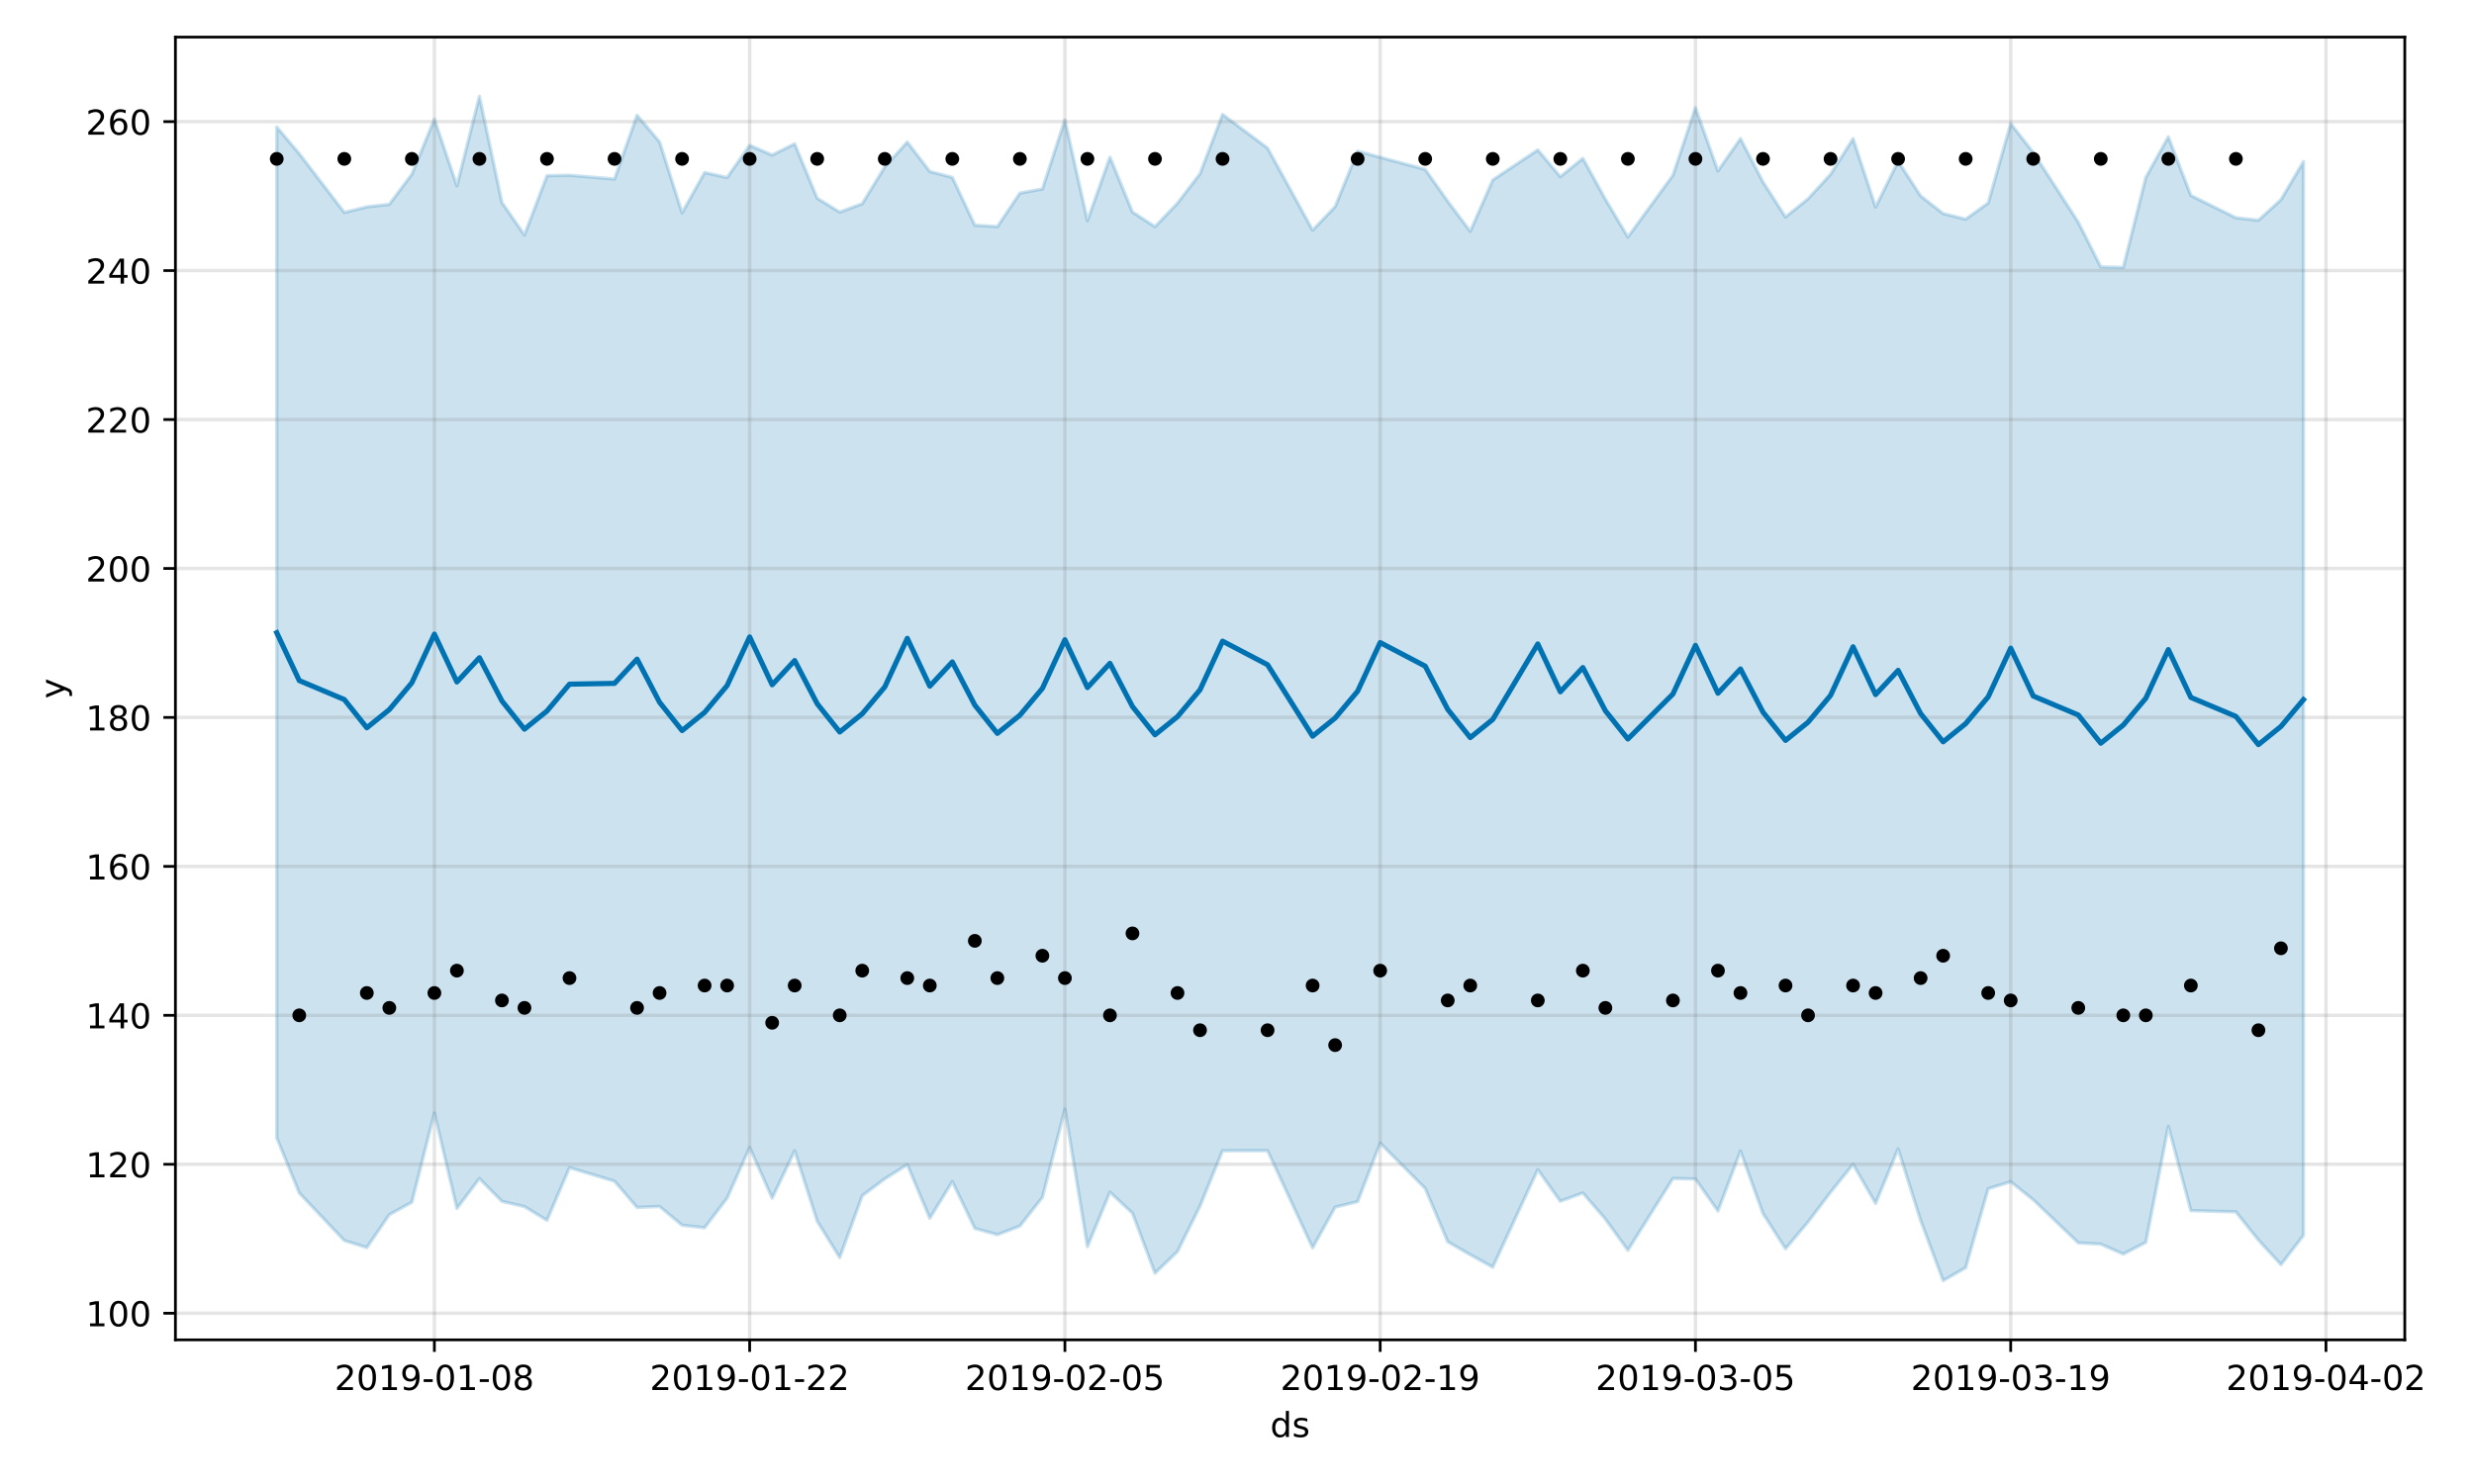 <?xml version="1.0" encoding="utf-8" standalone="no"?>
<!DOCTYPE svg PUBLIC "-//W3C//DTD SVG 1.1//EN"
  "http://www.w3.org/Graphics/SVG/1.1/DTD/svg11.dtd">
<!-- Created with matplotlib (https://matplotlib.org/) -->
<svg height="432pt" version="1.1" viewBox="0 0 720 432" width="720pt" xmlns="http://www.w3.org/2000/svg" xmlns:xlink="http://www.w3.org/1999/xlink">
 <defs>
  <style type="text/css">
*{stroke-linecap:butt;stroke-linejoin:round;}
  </style>
 </defs>
 <g id="figure_1">
  <g id="patch_1">
   <path d="M 0 432 
L 720 432 
L 720 0 
L 0 0 
z
" style="fill:#ffffff;"/>
  </g>
  <g id="axes_1">
   <g id="patch_2">
    <path d="M 51.05 390.04 
L 699.857 390.04 
L 699.857 10.8 
L 51.05 10.8 
z
" style="fill:#ffffff;"/>
   </g>
   <g id="PolyCollection_1">
    <defs>
     <path d="M 80.541 -395.02 
L 80.541 -100.762 
L 87.095 -84.709 
L 100.202 -70.865 
L 106.756 -68.83 
L 113.309 -78.406 
L 119.863 -82.023 
L 126.417 -108.001 
L 132.97 -80.215 
L 139.524 -88.91 
L 146.077 -82.271 
L 152.631 -80.748 
L 159.185 -76.746 
L 165.738 -92.087 
L 178.845 -88.143 
L 185.399 -80.502 
L 191.953 -80.79 
L 198.506 -75.328 
L 205.06 -74.58 
L 211.613 -83.229 
L 218.167 -97.942 
L 224.721 -83.22 
L 231.274 -96.987 
L 237.828 -76.49 
L 244.381 -65.909 
L 250.935 -83.912 
L 257.489 -88.826 
L 264.042 -92.963 
L 270.596 -77.366 
L 277.15 -88.022 
L 283.703 -74.395 
L 290.257 -72.579 
L 296.81 -75.082 
L 303.364 -83.439 
L 309.918 -109.103 
L 316.471 -69.09 
L 323.025 -84.951 
L 329.578 -78.817 
L 336.132 -61.364 
L 342.686 -67.656 
L 349.239 -80.905 
L 355.793 -97.007 
L 368.9 -97.017 
L 382.007 -68.742 
L 388.561 -80.577 
L 395.114 -82.201 
L 401.668 -99.224 
L 414.775 -86.033 
L 421.329 -70.521 
L 427.883 -66.743 
L 434.436 -63.118 
L 447.543 -91.508 
L 454.097 -82.302 
L 460.651 -84.724 
L 467.204 -77.116 
L 473.758 -68.042 
L 486.865 -88.944 
L 493.419 -88.796 
L 499.972 -79.463 
L 506.526 -96.901 
L 513.079 -78.718 
L 519.633 -68.471 
L 526.187 -76.274 
L 532.74 -84.911 
L 539.294 -93.061 
L 545.847 -81.67 
L 552.401 -97.545 
L 558.955 -76.715 
L 565.508 -59.198 
L 572.062 -62.969 
L 578.616 -85.949 
L 585.169 -87.994 
L 591.723 -82.742 
L 604.83 -70.198 
L 611.384 -69.825 
L 617.937 -66.922 
L 624.491 -70.34 
L 631.044 -104.102 
L 637.598 -79.577 
L 650.705 -79.206 
L 657.259 -71.014 
L 663.812 -63.849 
L 670.366 -72.351 
L 670.366 -384.949 
L 670.366 -384.949 
L 663.812 -373.852 
L 657.259 -367.881 
L 650.705 -368.611 
L 637.598 -375.095 
L 631.044 -392.159 
L 624.491 -380.353 
L 617.937 -354.154 
L 611.384 -354.308 
L 604.83 -367.318 
L 591.723 -387.633 
L 585.169 -396.018 
L 578.616 -372.905 
L 572.062 -368.19 
L 565.508 -369.82 
L 558.955 -374.965 
L 552.401 -385.067 
L 545.847 -371.704 
L 539.294 -391.635 
L 532.74 -381.247 
L 526.187 -374.118 
L 519.633 -368.835 
L 513.079 -379.021 
L 506.526 -391.645 
L 499.972 -382.241 
L 493.419 -400.65 
L 486.865 -380.964 
L 473.758 -362.998 
L 467.204 -374.017 
L 460.651 -385.897 
L 454.097 -380.553 
L 447.543 -388.357 
L 434.436 -379.613 
L 427.883 -364.658 
L 421.329 -373.393 
L 414.775 -382.679 
L 401.668 -386.212 
L 395.114 -387.982 
L 388.561 -371.837 
L 382.007 -364.996 
L 368.9 -388.894 
L 355.793 -398.686 
L 349.239 -381.436 
L 342.686 -372.857 
L 336.132 -366.009 
L 329.578 -370.282 
L 323.025 -386.243 
L 316.471 -367.76 
L 309.918 -397.11 
L 303.364 -377 
L 296.81 -375.784 
L 290.257 -366.022 
L 283.703 -366.435 
L 277.15 -380.354 
L 270.596 -382.075 
L 264.042 -390.655 
L 257.489 -383.429 
L 250.935 -372.691 
L 244.381 -370.259 
L 237.828 -374.287 
L 231.274 -390.13 
L 224.721 -386.859 
L 218.167 -389.684 
L 211.613 -380.33 
L 205.06 -381.772 
L 198.506 -370.046 
L 191.953 -390.685 
L 185.399 -398.443 
L 178.845 -379.88 
L 165.738 -380.976 
L 159.185 -380.85 
L 152.631 -363.583 
L 146.077 -373.045 
L 139.524 -403.962 
L 132.97 -377.925 
L 126.417 -397.32 
L 119.863 -381.282 
L 113.309 -372.524 
L 106.756 -371.77 
L 100.202 -370.148 
L 87.095 -387.262 
L 80.541 -395.02 
z
" id="m40a176c2c2" style="stroke:#0072b2;stroke-opacity:0.2;"/>
    </defs>
    <g clip-path="url(#pb30bbddb58)">
     <use style="fill:#0072b2;fill-opacity:0.2;stroke:#0072b2;stroke-opacity:0.2;" x="0" xlink:href="#m40a176c2c2" y="432"/>
    </g>
   </g>
   <g id="matplotlib.axis_1">
    <g id="xtick_1">
     <g id="line2d_1">
      <path clip-path="url(#pb30bbddb58)" d="M 126.417 390.04 
L 126.417 10.8 
" style="fill:none;stroke:#808080;stroke-linecap:square;stroke-opacity:0.2;"/>
     </g>
     <g id="line2d_2">
      <defs>
       <path d="M 0 0 
L 0 3.5 
" id="m52296477f5" style="stroke:#000000;stroke-width:0.8;"/>
      </defs>
      <g>
       <use style="stroke:#000000;stroke-width:0.8;" x="126.417" xlink:href="#m52296477f5" y="390.04"/>
      </g>
     </g>
     <g id="text_1">
      <!-- 2019-01-08 -->
      <defs>
       <path d="M 19.188 8.297 
L 53.609 8.297 
L 53.609 0 
L 7.328 0 
L 7.328 8.297 
Q 12.938 14.109 22.625 23.891 
Q 32.328 33.688 34.812 36.531 
Q 39.547 41.844 41.422 45.531 
Q 43.312 49.219 43.312 52.781 
Q 43.312 58.594 39.234 62.25 
Q 35.156 65.922 28.609 65.922 
Q 23.969 65.922 18.812 64.312 
Q 13.672 62.703 7.812 59.422 
L 7.812 69.391 
Q 13.766 71.781 18.938 73 
Q 24.125 74.219 28.422 74.219 
Q 39.75 74.219 46.484 68.547 
Q 53.219 62.891 53.219 53.422 
Q 53.219 48.922 51.531 44.891 
Q 49.859 40.875 45.406 35.406 
Q 44.188 33.984 37.641 27.219 
Q 31.109 20.453 19.188 8.297 
z
" id="DejaVuSans-50"/>
       <path d="M 31.781 66.406 
Q 24.172 66.406 20.328 58.906 
Q 16.5 51.422 16.5 36.375 
Q 16.5 21.391 20.328 13.891 
Q 24.172 6.391 31.781 6.391 
Q 39.453 6.391 43.281 13.891 
Q 47.125 21.391 47.125 36.375 
Q 47.125 51.422 43.281 58.906 
Q 39.453 66.406 31.781 66.406 
z
M 31.781 74.219 
Q 44.047 74.219 50.516 64.516 
Q 56.984 54.828 56.984 36.375 
Q 56.984 17.969 50.516 8.266 
Q 44.047 -1.422 31.781 -1.422 
Q 19.531 -1.422 13.062 8.266 
Q 6.594 17.969 6.594 36.375 
Q 6.594 54.828 13.062 64.516 
Q 19.531 74.219 31.781 74.219 
z
" id="DejaVuSans-48"/>
       <path d="M 12.406 8.297 
L 28.516 8.297 
L 28.516 63.922 
L 10.984 60.406 
L 10.984 69.391 
L 28.422 72.906 
L 38.281 72.906 
L 38.281 8.297 
L 54.391 8.297 
L 54.391 0 
L 12.406 0 
z
" id="DejaVuSans-49"/>
       <path d="M 10.984 1.516 
L 10.984 10.5 
Q 14.703 8.734 18.5 7.812 
Q 22.312 6.891 25.984 6.891 
Q 35.75 6.891 40.891 13.453 
Q 46.047 20.016 46.781 33.406 
Q 43.953 29.203 39.594 26.953 
Q 35.25 24.703 29.984 24.703 
Q 19.047 24.703 12.672 31.312 
Q 6.297 37.938 6.297 49.422 
Q 6.297 60.641 12.938 67.422 
Q 19.578 74.219 30.609 74.219 
Q 43.266 74.219 49.922 64.516 
Q 56.594 54.828 56.594 36.375 
Q 56.594 19.141 48.406 8.859 
Q 40.234 -1.422 26.422 -1.422 
Q 22.703 -1.422 18.891 -0.688 
Q 15.094 0.047 10.984 1.516 
z
M 30.609 32.422 
Q 37.25 32.422 41.125 36.953 
Q 45.016 41.5 45.016 49.422 
Q 45.016 57.281 41.125 61.844 
Q 37.25 66.406 30.609 66.406 
Q 23.969 66.406 20.094 61.844 
Q 16.219 57.281 16.219 49.422 
Q 16.219 41.5 20.094 36.953 
Q 23.969 32.422 30.609 32.422 
z
" id="DejaVuSans-57"/>
       <path d="M 4.891 31.391 
L 31.203 31.391 
L 31.203 23.391 
L 4.891 23.391 
z
" id="DejaVuSans-45"/>
       <path d="M 31.781 34.625 
Q 24.75 34.625 20.719 30.859 
Q 16.703 27.094 16.703 20.516 
Q 16.703 13.922 20.719 10.156 
Q 24.75 6.391 31.781 6.391 
Q 38.812 6.391 42.859 10.172 
Q 46.922 13.969 46.922 20.516 
Q 46.922 27.094 42.891 30.859 
Q 38.875 34.625 31.781 34.625 
z
M 21.922 38.812 
Q 15.578 40.375 12.031 44.719 
Q 8.5 49.078 8.5 55.328 
Q 8.5 64.062 14.719 69.141 
Q 20.953 74.219 31.781 74.219 
Q 42.672 74.219 48.875 69.141 
Q 55.078 64.062 55.078 55.328 
Q 55.078 49.078 51.531 44.719 
Q 48 40.375 41.703 38.812 
Q 48.828 37.156 52.797 32.312 
Q 56.781 27.484 56.781 20.516 
Q 56.781 9.906 50.312 4.234 
Q 43.844 -1.422 31.781 -1.422 
Q 19.734 -1.422 13.25 4.234 
Q 6.781 9.906 6.781 20.516 
Q 6.781 27.484 10.781 32.312 
Q 14.797 37.156 21.922 38.812 
z
M 18.312 54.391 
Q 18.312 48.734 21.844 45.562 
Q 25.391 42.391 31.781 42.391 
Q 38.141 42.391 41.719 45.562 
Q 45.312 48.734 45.312 54.391 
Q 45.312 60.062 41.719 63.234 
Q 38.141 66.406 31.781 66.406 
Q 25.391 66.406 21.844 63.234 
Q 18.312 60.062 18.312 54.391 
z
" id="DejaVuSans-56"/>
      </defs>
      <g transform="translate(97.359 404.638)scale(0.1 -0.1)">
       <use xlink:href="#DejaVuSans-50"/>
       <use x="63.623" xlink:href="#DejaVuSans-48"/>
       <use x="127.246" xlink:href="#DejaVuSans-49"/>
       <use x="190.869" xlink:href="#DejaVuSans-57"/>
       <use x="254.492" xlink:href="#DejaVuSans-45"/>
       <use x="290.576" xlink:href="#DejaVuSans-48"/>
       <use x="354.199" xlink:href="#DejaVuSans-49"/>
       <use x="417.822" xlink:href="#DejaVuSans-45"/>
       <use x="453.906" xlink:href="#DejaVuSans-48"/>
       <use x="517.529" xlink:href="#DejaVuSans-56"/>
      </g>
     </g>
    </g>
    <g id="xtick_2">
     <g id="line2d_3">
      <path clip-path="url(#pb30bbddb58)" d="M 218.167 390.04 
L 218.167 10.8 
" style="fill:none;stroke:#808080;stroke-linecap:square;stroke-opacity:0.2;"/>
     </g>
     <g id="line2d_4">
      <g>
       <use style="stroke:#000000;stroke-width:0.8;" x="218.167" xlink:href="#m52296477f5" y="390.04"/>
      </g>
     </g>
     <g id="text_2">
      <!-- 2019-01-22 -->
      <g transform="translate(189.109 404.638)scale(0.1 -0.1)">
       <use xlink:href="#DejaVuSans-50"/>
       <use x="63.623" xlink:href="#DejaVuSans-48"/>
       <use x="127.246" xlink:href="#DejaVuSans-49"/>
       <use x="190.869" xlink:href="#DejaVuSans-57"/>
       <use x="254.492" xlink:href="#DejaVuSans-45"/>
       <use x="290.576" xlink:href="#DejaVuSans-48"/>
       <use x="354.199" xlink:href="#DejaVuSans-49"/>
       <use x="417.822" xlink:href="#DejaVuSans-45"/>
       <use x="453.906" xlink:href="#DejaVuSans-50"/>
       <use x="517.529" xlink:href="#DejaVuSans-50"/>
      </g>
     </g>
    </g>
    <g id="xtick_3">
     <g id="line2d_5">
      <path clip-path="url(#pb30bbddb58)" d="M 309.918 390.04 
L 309.918 10.8 
" style="fill:none;stroke:#808080;stroke-linecap:square;stroke-opacity:0.2;"/>
     </g>
     <g id="line2d_6">
      <g>
       <use style="stroke:#000000;stroke-width:0.8;" x="309.918" xlink:href="#m52296477f5" y="390.04"/>
      </g>
     </g>
     <g id="text_3">
      <!-- 2019-02-05 -->
      <defs>
       <path d="M 10.797 72.906 
L 49.516 72.906 
L 49.516 64.594 
L 19.828 64.594 
L 19.828 46.734 
Q 21.969 47.469 24.109 47.828 
Q 26.266 48.188 28.422 48.188 
Q 40.625 48.188 47.75 41.5 
Q 54.891 34.812 54.891 23.391 
Q 54.891 11.625 47.562 5.094 
Q 40.234 -1.422 26.906 -1.422 
Q 22.312 -1.422 17.547 -0.641 
Q 12.797 0.141 7.719 1.703 
L 7.719 11.625 
Q 12.109 9.234 16.797 8.062 
Q 21.484 6.891 26.703 6.891 
Q 35.156 6.891 40.078 11.328 
Q 45.016 15.766 45.016 23.391 
Q 45.016 31 40.078 35.438 
Q 35.156 39.891 26.703 39.891 
Q 22.75 39.891 18.812 39.016 
Q 14.891 38.141 10.797 36.281 
z
" id="DejaVuSans-53"/>
      </defs>
      <g transform="translate(280.86 404.638)scale(0.1 -0.1)">
       <use xlink:href="#DejaVuSans-50"/>
       <use x="63.623" xlink:href="#DejaVuSans-48"/>
       <use x="127.246" xlink:href="#DejaVuSans-49"/>
       <use x="190.869" xlink:href="#DejaVuSans-57"/>
       <use x="254.492" xlink:href="#DejaVuSans-45"/>
       <use x="290.576" xlink:href="#DejaVuSans-48"/>
       <use x="354.199" xlink:href="#DejaVuSans-50"/>
       <use x="417.822" xlink:href="#DejaVuSans-45"/>
       <use x="453.906" xlink:href="#DejaVuSans-48"/>
       <use x="517.529" xlink:href="#DejaVuSans-53"/>
      </g>
     </g>
    </g>
    <g id="xtick_4">
     <g id="line2d_7">
      <path clip-path="url(#pb30bbddb58)" d="M 401.668 390.04 
L 401.668 10.8 
" style="fill:none;stroke:#808080;stroke-linecap:square;stroke-opacity:0.2;"/>
     </g>
     <g id="line2d_8">
      <g>
       <use style="stroke:#000000;stroke-width:0.8;" x="401.668" xlink:href="#m52296477f5" y="390.04"/>
      </g>
     </g>
     <g id="text_4">
      <!-- 2019-02-19 -->
      <g transform="translate(372.61 404.638)scale(0.1 -0.1)">
       <use xlink:href="#DejaVuSans-50"/>
       <use x="63.623" xlink:href="#DejaVuSans-48"/>
       <use x="127.246" xlink:href="#DejaVuSans-49"/>
       <use x="190.869" xlink:href="#DejaVuSans-57"/>
       <use x="254.492" xlink:href="#DejaVuSans-45"/>
       <use x="290.576" xlink:href="#DejaVuSans-48"/>
       <use x="354.199" xlink:href="#DejaVuSans-50"/>
       <use x="417.822" xlink:href="#DejaVuSans-45"/>
       <use x="453.906" xlink:href="#DejaVuSans-49"/>
       <use x="517.529" xlink:href="#DejaVuSans-57"/>
      </g>
     </g>
    </g>
    <g id="xtick_5">
     <g id="line2d_9">
      <path clip-path="url(#pb30bbddb58)" d="M 493.419 390.04 
L 493.419 10.8 
" style="fill:none;stroke:#808080;stroke-linecap:square;stroke-opacity:0.2;"/>
     </g>
     <g id="line2d_10">
      <g>
       <use style="stroke:#000000;stroke-width:0.8;" x="493.419" xlink:href="#m52296477f5" y="390.04"/>
      </g>
     </g>
     <g id="text_5">
      <!-- 2019-03-05 -->
      <defs>
       <path d="M 40.578 39.312 
Q 47.656 37.797 51.625 33 
Q 55.609 28.219 55.609 21.188 
Q 55.609 10.406 48.188 4.484 
Q 40.766 -1.422 27.094 -1.422 
Q 22.516 -1.422 17.656 -0.516 
Q 12.797 0.391 7.625 2.203 
L 7.625 11.719 
Q 11.719 9.328 16.594 8.109 
Q 21.484 6.891 26.812 6.891 
Q 36.078 6.891 40.938 10.547 
Q 45.797 14.203 45.797 21.188 
Q 45.797 27.641 41.281 31.266 
Q 36.766 34.906 28.719 34.906 
L 20.219 34.906 
L 20.219 43.016 
L 29.109 43.016 
Q 36.375 43.016 40.234 45.922 
Q 44.094 48.828 44.094 54.297 
Q 44.094 59.906 40.109 62.906 
Q 36.141 65.922 28.719 65.922 
Q 24.656 65.922 20.016 65.031 
Q 15.375 64.156 9.812 62.312 
L 9.812 71.094 
Q 15.438 72.656 20.344 73.438 
Q 25.25 74.219 29.594 74.219 
Q 40.828 74.219 47.359 69.109 
Q 53.906 64.016 53.906 55.328 
Q 53.906 49.266 50.438 45.094 
Q 46.969 40.922 40.578 39.312 
z
" id="DejaVuSans-51"/>
      </defs>
      <g transform="translate(464.361 404.638)scale(0.1 -0.1)">
       <use xlink:href="#DejaVuSans-50"/>
       <use x="63.623" xlink:href="#DejaVuSans-48"/>
       <use x="127.246" xlink:href="#DejaVuSans-49"/>
       <use x="190.869" xlink:href="#DejaVuSans-57"/>
       <use x="254.492" xlink:href="#DejaVuSans-45"/>
       <use x="290.576" xlink:href="#DejaVuSans-48"/>
       <use x="354.199" xlink:href="#DejaVuSans-51"/>
       <use x="417.822" xlink:href="#DejaVuSans-45"/>
       <use x="453.906" xlink:href="#DejaVuSans-48"/>
       <use x="517.529" xlink:href="#DejaVuSans-53"/>
      </g>
     </g>
    </g>
    <g id="xtick_6">
     <g id="line2d_11">
      <path clip-path="url(#pb30bbddb58)" d="M 585.169 390.04 
L 585.169 10.8 
" style="fill:none;stroke:#808080;stroke-linecap:square;stroke-opacity:0.2;"/>
     </g>
     <g id="line2d_12">
      <g>
       <use style="stroke:#000000;stroke-width:0.8;" x="585.169" xlink:href="#m52296477f5" y="390.04"/>
      </g>
     </g>
     <g id="text_6">
      <!-- 2019-03-19 -->
      <g transform="translate(556.111 404.638)scale(0.1 -0.1)">
       <use xlink:href="#DejaVuSans-50"/>
       <use x="63.623" xlink:href="#DejaVuSans-48"/>
       <use x="127.246" xlink:href="#DejaVuSans-49"/>
       <use x="190.869" xlink:href="#DejaVuSans-57"/>
       <use x="254.492" xlink:href="#DejaVuSans-45"/>
       <use x="290.576" xlink:href="#DejaVuSans-48"/>
       <use x="354.199" xlink:href="#DejaVuSans-51"/>
       <use x="417.822" xlink:href="#DejaVuSans-45"/>
       <use x="453.906" xlink:href="#DejaVuSans-49"/>
       <use x="517.529" xlink:href="#DejaVuSans-57"/>
      </g>
     </g>
    </g>
    <g id="xtick_7">
     <g id="line2d_13">
      <path clip-path="url(#pb30bbddb58)" d="M 676.92 390.04 
L 676.92 10.8 
" style="fill:none;stroke:#808080;stroke-linecap:square;stroke-opacity:0.2;"/>
     </g>
     <g id="line2d_14">
      <g>
       <use style="stroke:#000000;stroke-width:0.8;" x="676.92" xlink:href="#m52296477f5" y="390.04"/>
      </g>
     </g>
     <g id="text_7">
      <!-- 2019-04-02 -->
      <defs>
       <path d="M 37.797 64.312 
L 12.891 25.391 
L 37.797 25.391 
z
M 35.203 72.906 
L 47.609 72.906 
L 47.609 25.391 
L 58.016 25.391 
L 58.016 17.188 
L 47.609 17.188 
L 47.609 0 
L 37.797 0 
L 37.797 17.188 
L 4.891 17.188 
L 4.891 26.703 
z
" id="DejaVuSans-52"/>
      </defs>
      <g transform="translate(647.862 404.638)scale(0.1 -0.1)">
       <use xlink:href="#DejaVuSans-50"/>
       <use x="63.623" xlink:href="#DejaVuSans-48"/>
       <use x="127.246" xlink:href="#DejaVuSans-49"/>
       <use x="190.869" xlink:href="#DejaVuSans-57"/>
       <use x="254.492" xlink:href="#DejaVuSans-45"/>
       <use x="290.576" xlink:href="#DejaVuSans-48"/>
       <use x="354.199" xlink:href="#DejaVuSans-52"/>
       <use x="417.822" xlink:href="#DejaVuSans-45"/>
       <use x="453.906" xlink:href="#DejaVuSans-48"/>
       <use x="517.529" xlink:href="#DejaVuSans-50"/>
      </g>
     </g>
    </g>
    <g id="text_8">
     <!-- ds -->
     <defs>
      <path d="M 45.406 46.391 
L 45.406 75.984 
L 54.391 75.984 
L 54.391 0 
L 45.406 0 
L 45.406 8.203 
Q 42.578 3.328 38.25 0.953 
Q 33.938 -1.422 27.875 -1.422 
Q 17.969 -1.422 11.734 6.484 
Q 5.516 14.406 5.516 27.297 
Q 5.516 40.188 11.734 48.094 
Q 17.969 56 27.875 56 
Q 33.938 56 38.25 53.625 
Q 42.578 51.266 45.406 46.391 
z
M 14.797 27.297 
Q 14.797 17.391 18.875 11.75 
Q 22.953 6.109 30.078 6.109 
Q 37.203 6.109 41.297 11.75 
Q 45.406 17.391 45.406 27.297 
Q 45.406 37.203 41.297 42.844 
Q 37.203 48.484 30.078 48.484 
Q 22.953 48.484 18.875 42.844 
Q 14.797 37.203 14.797 27.297 
z
" id="DejaVuSans-100"/>
      <path d="M 44.281 53.078 
L 44.281 44.578 
Q 40.484 46.531 36.375 47.5 
Q 32.281 48.484 27.875 48.484 
Q 21.188 48.484 17.844 46.438 
Q 14.5 44.391 14.5 40.281 
Q 14.5 37.156 16.891 35.375 
Q 19.281 33.594 26.516 31.984 
L 29.594 31.297 
Q 39.156 29.25 43.188 25.516 
Q 47.219 21.781 47.219 15.094 
Q 47.219 7.469 41.188 3.016 
Q 35.156 -1.422 24.609 -1.422 
Q 20.219 -1.422 15.453 -0.562 
Q 10.688 0.297 5.422 2 
L 5.422 11.281 
Q 10.406 8.688 15.234 7.391 
Q 20.062 6.109 24.812 6.109 
Q 31.156 6.109 34.562 8.281 
Q 37.984 10.453 37.984 14.406 
Q 37.984 18.062 35.516 20.016 
Q 33.062 21.969 24.703 23.781 
L 21.578 24.516 
Q 13.234 26.266 9.516 29.906 
Q 5.812 33.547 5.812 39.891 
Q 5.812 47.609 11.281 51.797 
Q 16.75 56 26.812 56 
Q 31.781 56 36.172 55.266 
Q 40.578 54.547 44.281 53.078 
z
" id="DejaVuSans-115"/>
     </defs>
     <g transform="translate(369.675 418.317)scale(0.1 -0.1)">
      <use xlink:href="#DejaVuSans-100"/>
      <use x="63.477" xlink:href="#DejaVuSans-115"/>
     </g>
    </g>
   </g>
   <g id="matplotlib.axis_2">
    <g id="ytick_1">
     <g id="line2d_15">
      <path clip-path="url(#pb30bbddb58)" d="M 51.05 382.287 
L 699.857 382.287 
" style="fill:none;stroke:#808080;stroke-linecap:square;stroke-opacity:0.2;"/>
     </g>
     <g id="line2d_16">
      <defs>
       <path d="M 0 0 
L -3.5 0 
" id="mb35b6f4219" style="stroke:#000000;stroke-width:0.8;"/>
      </defs>
      <g>
       <use style="stroke:#000000;stroke-width:0.8;" x="51.05" xlink:href="#mb35b6f4219" y="382.287"/>
      </g>
     </g>
     <g id="text_9">
      <!-- 100 -->
      <g transform="translate(24.962 386.086)scale(0.1 -0.1)">
       <use xlink:href="#DejaVuSans-49"/>
       <use x="63.623" xlink:href="#DejaVuSans-48"/>
       <use x="127.246" xlink:href="#DejaVuSans-48"/>
      </g>
     </g>
    </g>
    <g id="ytick_2">
     <g id="line2d_17">
      <path clip-path="url(#pb30bbddb58)" d="M 51.05 338.927 
L 699.857 338.927 
" style="fill:none;stroke:#808080;stroke-linecap:square;stroke-opacity:0.2;"/>
     </g>
     <g id="line2d_18">
      <g>
       <use style="stroke:#000000;stroke-width:0.8;" x="51.05" xlink:href="#mb35b6f4219" y="338.927"/>
      </g>
     </g>
     <g id="text_10">
      <!-- 120 -->
      <g transform="translate(24.962 342.726)scale(0.1 -0.1)">
       <use xlink:href="#DejaVuSans-49"/>
       <use x="63.623" xlink:href="#DejaVuSans-50"/>
       <use x="127.246" xlink:href="#DejaVuSans-48"/>
      </g>
     </g>
    </g>
    <g id="ytick_3">
     <g id="line2d_19">
      <path clip-path="url(#pb30bbddb58)" d="M 51.05 295.567 
L 699.857 295.567 
" style="fill:none;stroke:#808080;stroke-linecap:square;stroke-opacity:0.2;"/>
     </g>
     <g id="line2d_20">
      <g>
       <use style="stroke:#000000;stroke-width:0.8;" x="51.05" xlink:href="#mb35b6f4219" y="295.567"/>
      </g>
     </g>
     <g id="text_11">
      <!-- 140 -->
      <g transform="translate(24.962 299.366)scale(0.1 -0.1)">
       <use xlink:href="#DejaVuSans-49"/>
       <use x="63.623" xlink:href="#DejaVuSans-52"/>
       <use x="127.246" xlink:href="#DejaVuSans-48"/>
      </g>
     </g>
    </g>
    <g id="ytick_4">
     <g id="line2d_21">
      <path clip-path="url(#pb30bbddb58)" d="M 51.05 252.207 
L 699.857 252.207 
" style="fill:none;stroke:#808080;stroke-linecap:square;stroke-opacity:0.2;"/>
     </g>
     <g id="line2d_22">
      <g>
       <use style="stroke:#000000;stroke-width:0.8;" x="51.05" xlink:href="#mb35b6f4219" y="252.207"/>
      </g>
     </g>
     <g id="text_12">
      <!-- 160 -->
      <defs>
       <path d="M 33.016 40.375 
Q 26.375 40.375 22.484 35.828 
Q 18.609 31.297 18.609 23.391 
Q 18.609 15.531 22.484 10.953 
Q 26.375 6.391 33.016 6.391 
Q 39.656 6.391 43.531 10.953 
Q 47.406 15.531 47.406 23.391 
Q 47.406 31.297 43.531 35.828 
Q 39.656 40.375 33.016 40.375 
z
M 52.594 71.297 
L 52.594 62.312 
Q 48.875 64.062 45.094 64.984 
Q 41.312 65.922 37.594 65.922 
Q 27.828 65.922 22.672 59.328 
Q 17.531 52.734 16.797 39.406 
Q 19.672 43.656 24.016 45.922 
Q 28.375 48.188 33.594 48.188 
Q 44.578 48.188 50.953 41.516 
Q 57.328 34.859 57.328 23.391 
Q 57.328 12.156 50.688 5.359 
Q 44.047 -1.422 33.016 -1.422 
Q 20.359 -1.422 13.672 8.266 
Q 6.984 17.969 6.984 36.375 
Q 6.984 53.656 15.188 63.938 
Q 23.391 74.219 37.203 74.219 
Q 40.922 74.219 44.703 73.484 
Q 48.484 72.75 52.594 71.297 
z
" id="DejaVuSans-54"/>
      </defs>
      <g transform="translate(24.962 256.006)scale(0.1 -0.1)">
       <use xlink:href="#DejaVuSans-49"/>
       <use x="63.623" xlink:href="#DejaVuSans-54"/>
       <use x="127.246" xlink:href="#DejaVuSans-48"/>
      </g>
     </g>
    </g>
    <g id="ytick_5">
     <g id="line2d_23">
      <path clip-path="url(#pb30bbddb58)" d="M 51.05 208.847 
L 699.857 208.847 
" style="fill:none;stroke:#808080;stroke-linecap:square;stroke-opacity:0.2;"/>
     </g>
     <g id="line2d_24">
      <g>
       <use style="stroke:#000000;stroke-width:0.8;" x="51.05" xlink:href="#mb35b6f4219" y="208.847"/>
      </g>
     </g>
     <g id="text_13">
      <!-- 180 -->
      <g transform="translate(24.962 212.646)scale(0.1 -0.1)">
       <use xlink:href="#DejaVuSans-49"/>
       <use x="63.623" xlink:href="#DejaVuSans-56"/>
       <use x="127.246" xlink:href="#DejaVuSans-48"/>
      </g>
     </g>
    </g>
    <g id="ytick_6">
     <g id="line2d_25">
      <path clip-path="url(#pb30bbddb58)" d="M 51.05 165.487 
L 699.857 165.487 
" style="fill:none;stroke:#808080;stroke-linecap:square;stroke-opacity:0.2;"/>
     </g>
     <g id="line2d_26">
      <g>
       <use style="stroke:#000000;stroke-width:0.8;" x="51.05" xlink:href="#mb35b6f4219" y="165.487"/>
      </g>
     </g>
     <g id="text_14">
      <!-- 200 -->
      <g transform="translate(24.962 169.286)scale(0.1 -0.1)">
       <use xlink:href="#DejaVuSans-50"/>
       <use x="63.623" xlink:href="#DejaVuSans-48"/>
       <use x="127.246" xlink:href="#DejaVuSans-48"/>
      </g>
     </g>
    </g>
    <g id="ytick_7">
     <g id="line2d_27">
      <path clip-path="url(#pb30bbddb58)" d="M 51.05 122.127 
L 699.857 122.127 
" style="fill:none;stroke:#808080;stroke-linecap:square;stroke-opacity:0.2;"/>
     </g>
     <g id="line2d_28">
      <g>
       <use style="stroke:#000000;stroke-width:0.8;" x="51.05" xlink:href="#mb35b6f4219" y="122.127"/>
      </g>
     </g>
     <g id="text_15">
      <!-- 220 -->
      <g transform="translate(24.962 125.927)scale(0.1 -0.1)">
       <use xlink:href="#DejaVuSans-50"/>
       <use x="63.623" xlink:href="#DejaVuSans-50"/>
       <use x="127.246" xlink:href="#DejaVuSans-48"/>
      </g>
     </g>
    </g>
    <g id="ytick_8">
     <g id="line2d_29">
      <path clip-path="url(#pb30bbddb58)" d="M 51.05 78.767 
L 699.857 78.767 
" style="fill:none;stroke:#808080;stroke-linecap:square;stroke-opacity:0.2;"/>
     </g>
     <g id="line2d_30">
      <g>
       <use style="stroke:#000000;stroke-width:0.8;" x="51.05" xlink:href="#mb35b6f4219" y="78.767"/>
      </g>
     </g>
     <g id="text_16">
      <!-- 240 -->
      <g transform="translate(24.962 82.567)scale(0.1 -0.1)">
       <use xlink:href="#DejaVuSans-50"/>
       <use x="63.623" xlink:href="#DejaVuSans-52"/>
       <use x="127.246" xlink:href="#DejaVuSans-48"/>
      </g>
     </g>
    </g>
    <g id="ytick_9">
     <g id="line2d_31">
      <path clip-path="url(#pb30bbddb58)" d="M 51.05 35.408 
L 699.857 35.408 
" style="fill:none;stroke:#808080;stroke-linecap:square;stroke-opacity:0.2;"/>
     </g>
     <g id="line2d_32">
      <g>
       <use style="stroke:#000000;stroke-width:0.8;" x="51.05" xlink:href="#mb35b6f4219" y="35.408"/>
      </g>
     </g>
     <g id="text_17">
      <!-- 260 -->
      <g transform="translate(24.962 39.207)scale(0.1 -0.1)">
       <use xlink:href="#DejaVuSans-50"/>
       <use x="63.623" xlink:href="#DejaVuSans-54"/>
       <use x="127.246" xlink:href="#DejaVuSans-48"/>
      </g>
     </g>
    </g>
    <g id="text_18">
     <!-- y -->
     <defs>
      <path d="M 32.172 -5.078 
Q 28.375 -14.844 24.75 -17.812 
Q 21.141 -20.797 15.094 -20.797 
L 7.906 -20.797 
L 7.906 -13.281 
L 13.188 -13.281 
Q 16.891 -13.281 18.938 -11.516 
Q 21 -9.766 23.484 -3.219 
L 25.094 0.875 
L 2.984 54.688 
L 12.5 54.688 
L 29.594 11.922 
L 46.688 54.688 
L 56.203 54.688 
z
" id="DejaVuSans-121"/>
     </defs>
     <g transform="translate(18.883 203.379)rotate(-90)scale(0.1 -0.1)">
      <use xlink:href="#DejaVuSans-121"/>
     </g>
    </g>
   </g>
   <g id="line2d_33">
    <defs>
     <path d="M 0 1.5 
C 0.398 1.5 0.779 1.342 1.061 1.061 
C 1.342 0.779 1.5 0.398 1.5 0 
C 1.5 -0.398 1.342 -0.779 1.061 -1.061 
C 0.779 -1.342 0.398 -1.5 0 -1.5 
C -0.398 -1.5 -0.779 -1.342 -1.061 -1.061 
C -1.342 -0.779 -1.5 -0.398 -1.5 0 
C -1.5 0.398 -1.342 0.779 -1.061 1.061 
C -0.779 1.342 -0.398 1.5 0 1.5 
z
" id="m4f61ffe71b" style="stroke:#000000;"/>
    </defs>
    <g clip-path="url(#pb30bbddb58)">
     <use style="stroke:#000000;" x="80.541" xlink:href="#m4f61ffe71b" y="46.248"/>
     <use style="stroke:#000000;" x="87.095" xlink:href="#m4f61ffe71b" y="295.567"/>
     <use style="stroke:#000000;" x="100.202" xlink:href="#m4f61ffe71b" y="46.248"/>
     <use style="stroke:#000000;" x="106.756" xlink:href="#m4f61ffe71b" y="289.063"/>
     <use style="stroke:#000000;" x="113.309" xlink:href="#m4f61ffe71b" y="293.399"/>
     <use style="stroke:#000000;" x="119.863" xlink:href="#m4f61ffe71b" y="46.248"/>
     <use style="stroke:#000000;" x="126.417" xlink:href="#m4f61ffe71b" y="289.063"/>
     <use style="stroke:#000000;" x="132.97" xlink:href="#m4f61ffe71b" y="282.559"/>
     <use style="stroke:#000000;" x="139.524" xlink:href="#m4f61ffe71b" y="46.248"/>
     <use style="stroke:#000000;" x="146.077" xlink:href="#m4f61ffe71b" y="291.231"/>
     <use style="stroke:#000000;" x="152.631" xlink:href="#m4f61ffe71b" y="293.399"/>
     <use style="stroke:#000000;" x="159.185" xlink:href="#m4f61ffe71b" y="46.248"/>
     <use style="stroke:#000000;" x="165.738" xlink:href="#m4f61ffe71b" y="284.727"/>
     <use style="stroke:#000000;" x="178.845" xlink:href="#m4f61ffe71b" y="46.248"/>
     <use style="stroke:#000000;" x="185.399" xlink:href="#m4f61ffe71b" y="293.399"/>
     <use style="stroke:#000000;" x="191.953" xlink:href="#m4f61ffe71b" y="289.063"/>
     <use style="stroke:#000000;" x="198.506" xlink:href="#m4f61ffe71b" y="46.248"/>
     <use style="stroke:#000000;" x="205.06" xlink:href="#m4f61ffe71b" y="286.895"/>
     <use style="stroke:#000000;" x="211.613" xlink:href="#m4f61ffe71b" y="286.895"/>
     <use style="stroke:#000000;" x="218.167" xlink:href="#m4f61ffe71b" y="46.248"/>
     <use style="stroke:#000000;" x="224.721" xlink:href="#m4f61ffe71b" y="297.735"/>
     <use style="stroke:#000000;" x="231.274" xlink:href="#m4f61ffe71b" y="286.895"/>
     <use style="stroke:#000000;" x="237.828" xlink:href="#m4f61ffe71b" y="46.248"/>
     <use style="stroke:#000000;" x="244.381" xlink:href="#m4f61ffe71b" y="295.567"/>
     <use style="stroke:#000000;" x="250.935" xlink:href="#m4f61ffe71b" y="282.559"/>
     <use style="stroke:#000000;" x="257.489" xlink:href="#m4f61ffe71b" y="46.248"/>
     <use style="stroke:#000000;" x="264.042" xlink:href="#m4f61ffe71b" y="284.727"/>
     <use style="stroke:#000000;" x="270.596" xlink:href="#m4f61ffe71b" y="286.895"/>
     <use style="stroke:#000000;" x="277.15" xlink:href="#m4f61ffe71b" y="46.248"/>
     <use style="stroke:#000000;" x="283.703" xlink:href="#m4f61ffe71b" y="273.887"/>
     <use style="stroke:#000000;" x="290.257" xlink:href="#m4f61ffe71b" y="284.727"/>
     <use style="stroke:#000000;" x="296.81" xlink:href="#m4f61ffe71b" y="46.248"/>
     <use style="stroke:#000000;" x="303.364" xlink:href="#m4f61ffe71b" y="278.223"/>
     <use style="stroke:#000000;" x="309.918" xlink:href="#m4f61ffe71b" y="284.727"/>
     <use style="stroke:#000000;" x="316.471" xlink:href="#m4f61ffe71b" y="46.248"/>
     <use style="stroke:#000000;" x="323.025" xlink:href="#m4f61ffe71b" y="295.567"/>
     <use style="stroke:#000000;" x="329.578" xlink:href="#m4f61ffe71b" y="271.719"/>
     <use style="stroke:#000000;" x="336.132" xlink:href="#m4f61ffe71b" y="46.248"/>
     <use style="stroke:#000000;" x="342.686" xlink:href="#m4f61ffe71b" y="289.063"/>
     <use style="stroke:#000000;" x="349.239" xlink:href="#m4f61ffe71b" y="299.903"/>
     <use style="stroke:#000000;" x="355.793" xlink:href="#m4f61ffe71b" y="46.248"/>
     <use style="stroke:#000000;" x="368.9" xlink:href="#m4f61ffe71b" y="299.903"/>
     <use style="stroke:#000000;" x="382.007" xlink:href="#m4f61ffe71b" y="286.895"/>
     <use style="stroke:#000000;" x="388.561" xlink:href="#m4f61ffe71b" y="304.239"/>
     <use style="stroke:#000000;" x="395.114" xlink:href="#m4f61ffe71b" y="46.248"/>
     <use style="stroke:#000000;" x="401.668" xlink:href="#m4f61ffe71b" y="282.559"/>
     <use style="stroke:#000000;" x="414.775" xlink:href="#m4f61ffe71b" y="46.248"/>
     <use style="stroke:#000000;" x="421.329" xlink:href="#m4f61ffe71b" y="291.231"/>
     <use style="stroke:#000000;" x="427.883" xlink:href="#m4f61ffe71b" y="286.895"/>
     <use style="stroke:#000000;" x="434.436" xlink:href="#m4f61ffe71b" y="46.248"/>
     <use style="stroke:#000000;" x="447.543" xlink:href="#m4f61ffe71b" y="291.231"/>
     <use style="stroke:#000000;" x="454.097" xlink:href="#m4f61ffe71b" y="46.248"/>
     <use style="stroke:#000000;" x="460.651" xlink:href="#m4f61ffe71b" y="282.559"/>
     <use style="stroke:#000000;" x="467.204" xlink:href="#m4f61ffe71b" y="293.399"/>
     <use style="stroke:#000000;" x="473.758" xlink:href="#m4f61ffe71b" y="46.248"/>
     <use style="stroke:#000000;" x="486.865" xlink:href="#m4f61ffe71b" y="291.231"/>
     <use style="stroke:#000000;" x="493.419" xlink:href="#m4f61ffe71b" y="46.248"/>
     <use style="stroke:#000000;" x="499.972" xlink:href="#m4f61ffe71b" y="282.559"/>
     <use style="stroke:#000000;" x="506.526" xlink:href="#m4f61ffe71b" y="289.063"/>
     <use style="stroke:#000000;" x="513.079" xlink:href="#m4f61ffe71b" y="46.248"/>
     <use style="stroke:#000000;" x="519.633" xlink:href="#m4f61ffe71b" y="286.895"/>
     <use style="stroke:#000000;" x="526.187" xlink:href="#m4f61ffe71b" y="295.567"/>
     <use style="stroke:#000000;" x="532.74" xlink:href="#m4f61ffe71b" y="46.248"/>
     <use style="stroke:#000000;" x="539.294" xlink:href="#m4f61ffe71b" y="286.895"/>
     <use style="stroke:#000000;" x="545.847" xlink:href="#m4f61ffe71b" y="289.063"/>
     <use style="stroke:#000000;" x="552.401" xlink:href="#m4f61ffe71b" y="46.248"/>
     <use style="stroke:#000000;" x="558.955" xlink:href="#m4f61ffe71b" y="284.727"/>
     <use style="stroke:#000000;" x="565.508" xlink:href="#m4f61ffe71b" y="278.223"/>
     <use style="stroke:#000000;" x="572.062" xlink:href="#m4f61ffe71b" y="46.248"/>
     <use style="stroke:#000000;" x="578.616" xlink:href="#m4f61ffe71b" y="289.063"/>
     <use style="stroke:#000000;" x="585.169" xlink:href="#m4f61ffe71b" y="291.231"/>
     <use style="stroke:#000000;" x="591.723" xlink:href="#m4f61ffe71b" y="46.248"/>
     <use style="stroke:#000000;" x="604.83" xlink:href="#m4f61ffe71b" y="293.399"/>
     <use style="stroke:#000000;" x="611.384" xlink:href="#m4f61ffe71b" y="46.248"/>
     <use style="stroke:#000000;" x="617.937" xlink:href="#m4f61ffe71b" y="295.567"/>
     <use style="stroke:#000000;" x="624.491" xlink:href="#m4f61ffe71b" y="295.567"/>
     <use style="stroke:#000000;" x="631.044" xlink:href="#m4f61ffe71b" y="46.248"/>
     <use style="stroke:#000000;" x="637.598" xlink:href="#m4f61ffe71b" y="286.895"/>
     <use style="stroke:#000000;" x="650.705" xlink:href="#m4f61ffe71b" y="46.248"/>
     <use style="stroke:#000000;" x="657.259" xlink:href="#m4f61ffe71b" y="299.903"/>
     <use style="stroke:#000000;" x="663.812" xlink:href="#m4f61ffe71b" y="276.055"/>
    </g>
   </g>
   <g id="line2d_34">
    <path clip-path="url(#pb30bbddb58)" d="M 80.541 184.188 
L 87.095 198.115 
L 100.202 203.634 
L 106.756 211.853 
L 113.309 206.567 
L 119.863 198.756 
L 126.417 184.597 
L 132.97 198.524 
L 139.524 191.469 
L 146.077 204.043 
L 152.631 212.262 
L 159.185 206.976 
L 165.738 199.165 
L 178.845 198.933 
L 185.399 191.878 
L 191.953 204.452 
L 198.506 212.671 
L 205.06 207.385 
L 211.613 199.573 
L 218.167 185.415 
L 224.721 199.342 
L 231.274 192.287 
L 237.828 204.86 
L 244.381 213.08 
L 250.935 207.793 
L 257.489 199.982 
L 264.042 185.824 
L 270.596 199.751 
L 277.15 192.696 
L 283.703 205.269 
L 290.257 213.489 
L 296.81 208.202 
L 303.364 200.391 
L 309.918 186.233 
L 316.471 200.16 
L 323.025 193.105 
L 329.578 205.678 
L 336.132 213.897 
L 342.686 208.611 
L 349.239 200.8 
L 355.793 186.642 
L 368.9 193.514 
L 382.007 214.306 
L 388.561 209.02 
L 395.114 201.209 
L 401.668 187.051 
L 414.775 193.923 
L 421.329 206.496 
L 427.883 214.715 
L 434.436 209.429 
L 447.543 187.46 
L 454.097 201.386 
L 460.651 194.332 
L 467.204 206.905 
L 473.758 215.124 
L 486.865 202.027 
L 493.419 187.869 
L 499.972 201.795 
L 506.526 194.741 
L 513.079 207.314 
L 519.633 215.533 
L 526.187 210.247 
L 532.74 202.436 
L 539.294 188.278 
L 545.847 202.204 
L 552.401 195.15 
L 558.955 207.723 
L 565.508 215.942 
L 572.062 210.656 
L 578.616 202.845 
L 585.169 188.687 
L 591.723 202.613 
L 604.83 208.132 
L 611.384 216.351 
L 617.937 211.065 
L 624.491 203.254 
L 631.044 189.096 
L 637.598 203.022 
L 650.705 208.541 
L 657.259 216.76 
L 663.812 211.474 
L 670.366 203.663 
" style="fill:none;stroke:#0072b2;stroke-linecap:square;stroke-width:1.5;"/>
   </g>
   <g id="patch_3">
    <path d="M 51.05 390.04 
L 51.05 10.8 
" style="fill:none;stroke:#000000;stroke-linecap:square;stroke-linejoin:miter;stroke-width:0.8;"/>
   </g>
   <g id="patch_4">
    <path d="M 699.857 390.04 
L 699.857 10.8 
" style="fill:none;stroke:#000000;stroke-linecap:square;stroke-linejoin:miter;stroke-width:0.8;"/>
   </g>
   <g id="patch_5">
    <path d="M 51.05 390.04 
L 699.857 390.04 
" style="fill:none;stroke:#000000;stroke-linecap:square;stroke-linejoin:miter;stroke-width:0.8;"/>
   </g>
   <g id="patch_6">
    <path d="M 51.05 10.8 
L 699.857 10.8 
" style="fill:none;stroke:#000000;stroke-linecap:square;stroke-linejoin:miter;stroke-width:0.8;"/>
   </g>
  </g>
 </g>
 <defs>
  <clipPath id="pb30bbddb58">
   <rect height="379.24" width="648.807" x="51.05" y="10.8"/>
  </clipPath>
 </defs>
</svg>
